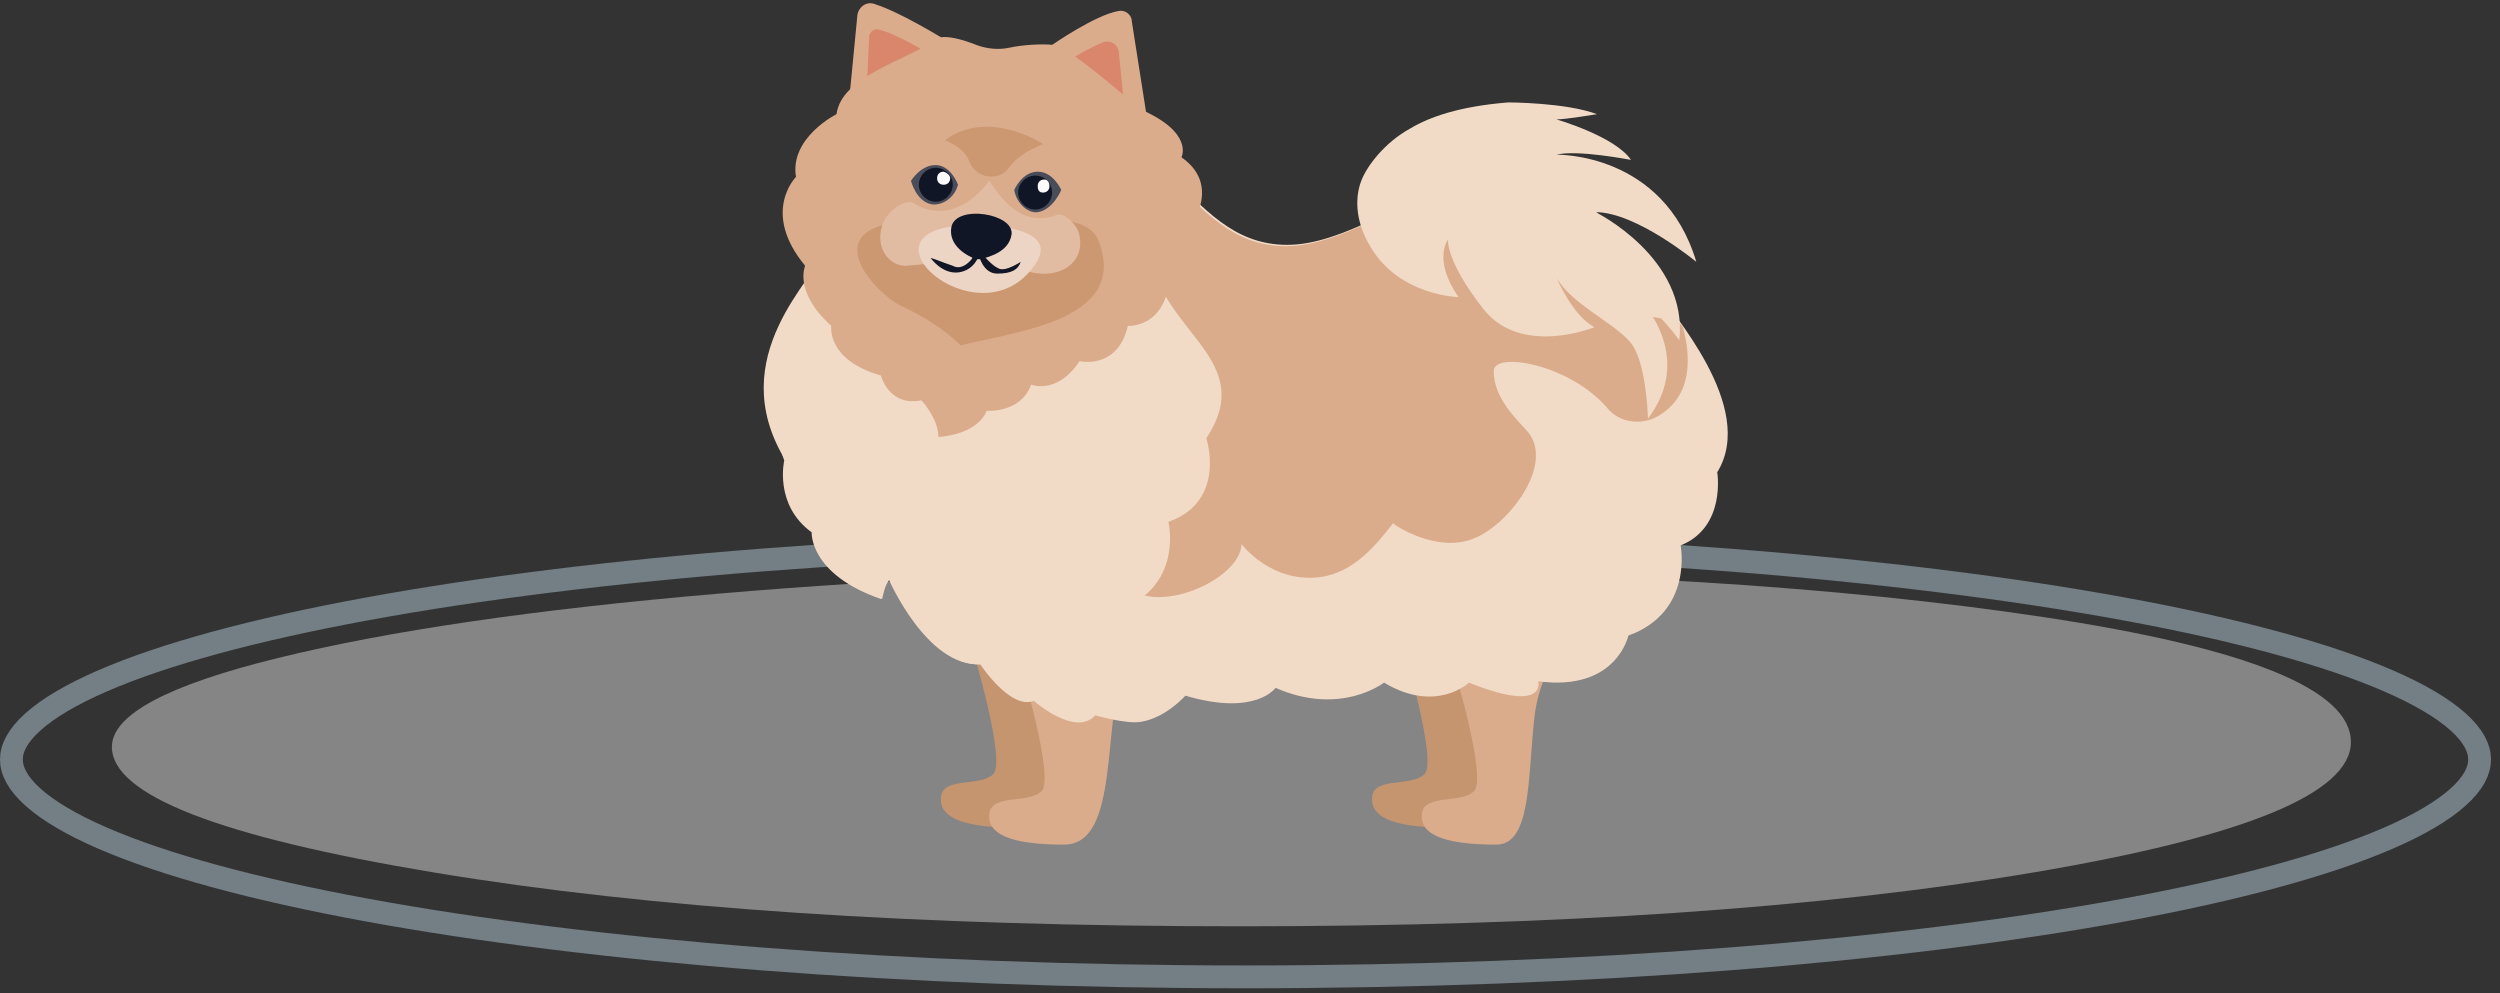 <svg width="219" height="87" viewBox="0 0 219 87" fill="none" xmlns="http://www.w3.org/2000/svg">
<rect x="0" y="0" width="219" height="87" fill="#333333" stroke="none"/>
<path d="M217.213 66.531C217.213 67.518 216.672 68.62 215.328 69.826C213.988 71.03 211.954 72.237 209.241 73.415C203.822 75.769 195.918 77.912 186.076 79.72C166.407 83.333 139.194 85.573 109.107 85.573C79.019 85.573 51.806 83.333 32.137 79.72C22.295 77.912 14.392 75.769 8.972 73.415C6.259 72.237 4.225 71.03 2.885 69.826C1.541 68.62 1 67.518 1 66.531C1 65.544 1.541 64.442 2.885 63.236C4.225 62.033 6.259 60.826 8.972 59.647C14.392 57.294 22.295 55.151 32.137 53.343C51.806 49.73 79.019 47.489 109.107 47.489C139.194 47.489 166.407 49.73 186.076 53.343C195.918 55.151 203.822 57.294 209.241 59.647C211.954 60.826 213.988 62.033 215.328 63.236C216.672 64.442 217.213 65.544 217.213 66.531Z" stroke="#737E85" stroke-width="2"/>
<g opacity="0.4">
<path d="M38.057 76.436C19.216 73.31 9.797 69.641 9.801 65.427C9.801 62.617 14.653 60.021 24.359 57.638C34.064 55.254 46.874 53.381 62.789 52.017C78.714 50.644 95.502 49.967 113.155 49.988C139.07 49.988 161.012 51.343 178.98 54.052C196.949 56.762 205.935 60.413 205.938 65.004C205.938 69.491 196.629 73.308 178.079 76.436C159.528 79.562 136.414 81.144 108.735 81.144C80.474 81.144 56.914 79.574 38.057 76.436Z" fill="white"/>
</g>
<g clip-path="url(#clip0_158_4482)">
<path d="M122.956 56.82C122.956 56.82 125.932 66.664 124.787 67.809C123.642 68.953 120.437 68.038 120.208 69.755C119.979 71.472 121.811 72.502 126.733 72.502C131.655 72.502 130.053 62.2 132.113 55.56L122.956 56.82Z" fill="#C59570"/>
<path d="M127.305 58.308C127.305 58.308 130.281 68.152 129.137 69.297C127.992 70.442 124.787 69.526 124.558 71.243C124.329 72.96 126.161 73.99 131.083 73.99C134.173 73.99 133.83 67.923 134.402 63.001C134.631 60.368 135.776 58.422 136.463 56.019L127.305 58.308Z" fill="#DBAC8B"/>
<path d="M85.182 56.82C85.182 56.82 88.158 66.664 87.014 67.809C85.869 68.953 82.664 68.038 82.435 69.755C82.206 71.472 84.037 72.502 88.96 72.502C93.882 72.502 92.279 62.2 94.34 55.56L85.182 56.82Z" fill="#C59570"/>
<path d="M89.416 58.308C89.416 58.308 92.393 68.152 91.248 69.297C90.103 70.442 86.898 69.526 86.669 71.243C86.44 72.96 88.272 73.99 93.194 73.99C98.116 73.99 96.513 63.688 98.574 57.049L89.416 58.308Z" fill="#DBAC8B"/>
<path d="M145.278 25.57C144.362 23.968 136.121 11.491 129.71 14.467C123.3 17.443 117.577 21.449 112.769 21.449C107.961 21.449 105.443 18.13 102.124 15.039C101.208 14.238 99.834 12.75 98.461 11.262C96.629 12.406 94.111 12.292 91.593 12.063C85.984 13.665 80.26 14.696 75.453 12.521C73.964 16.527 72.362 20.763 72.133 22.022C71.561 24.311 65.379 31.408 68.699 40.337C68.699 40.337 67.783 44.228 71.103 46.632C71.103 46.632 70.874 50.295 77.169 52.47C77.169 52.47 77.398 51.097 77.856 50.753C77.856 50.753 81.176 58.422 85.869 58.194C85.869 58.194 88.502 62.2 90.562 61.399C90.562 61.399 94.225 64.604 95.942 62.658C95.942 62.658 98.689 63.459 99.949 63.23C102.124 62.887 103.841 60.941 103.841 60.941C110.022 62.772 111.739 60.254 111.739 60.254C117.462 62.772 121.24 59.796 121.24 59.796C125.818 62.543 128.68 59.796 128.68 59.796C135.548 62.543 134.747 59.682 134.747 59.682C141.615 60.597 142.645 55.675 142.645 55.675C148.369 53.615 147.224 47.777 147.224 47.777C151.23 46.174 150.429 41.367 150.429 41.367C153.978 35.643 146.194 27.173 145.278 25.57Z" fill="#F1DBC7"/>
<path d="M140.812 35.758C141.843 37.017 143.674 37.246 145.048 36.559C148.482 34.727 148.024 30.95 147.452 28.775C147.108 27.516 144.132 28.203 143.56 27.172C142.186 26.142 140.355 24.654 138.18 21.907C136.577 19.732 137.836 18.244 135.89 16.413C135.203 15.726 134.402 15.039 133.601 14.467C132.227 14.009 130.854 14.009 129.595 14.581C123.184 17.557 117.461 21.564 112.653 21.564C107.846 21.564 105.327 18.244 102.008 15.153C101.435 14.581 100.634 13.894 99.833 12.979C100.176 19.618 101.435 26.028 101.435 32.667C101.435 37.36 96.742 45.258 97.887 49.837C99.146 54.874 108.647 51.211 108.761 47.662C108.761 47.662 111.394 51.211 115.858 50.524C118.377 50.066 120.094 48.349 122.04 45.831C122.04 45.945 125.817 48.464 129.022 47.204C132.113 46.06 136.234 40.68 133.83 37.818C132.8 36.673 130.854 34.842 130.854 32.553C130.739 30.721 137.493 31.866 140.812 35.758Z" fill="#DBAC8B"/>
<path d="M101.665 25.112C99.605 20.877 97.315 16.641 96.056 12.177C94.682 12.406 93.08 12.291 91.592 12.062C85.983 13.665 80.259 14.695 75.452 12.52C73.964 16.527 72.361 20.762 72.132 22.021C71.674 24.196 63.204 31.179 68.813 40.336C68.813 40.336 67.897 44.228 71.216 46.632C71.216 46.632 70.987 50.295 77.283 52.47C77.283 52.47 77.512 51.096 77.97 50.753C77.97 50.753 81.29 58.422 85.983 58.193C85.983 58.193 87.013 59.681 88.272 60.711C88.615 59.91 88.844 58.765 89.875 58.307C99.948 54.759 97.201 50.295 97.201 50.295C98.689 50.638 98.689 53.157 98.689 53.157C103.611 50.867 102.352 45.716 102.352 45.716C107.503 43.885 105.671 38.39 105.671 38.39C109.563 32.552 103.954 29.919 101.665 25.112Z" fill="#F1DBC7"/>
<path d="M123.528 11.261C125.245 10.231 127.878 9.315 132.113 8.972C132.113 8.972 137.15 8.972 139.897 10.002C139.897 10.002 137.15 10.46 136.348 10.46C136.348 10.46 141.499 11.948 142.873 14.008C142.873 14.008 138.18 13.092 136.348 13.55C136.348 13.55 145.735 13.322 148.596 22.937C148.596 22.937 143.331 18.587 139.782 18.587C139.782 18.587 147.91 22.593 147.108 29.805C147.108 29.805 145.391 27.401 143.56 26.142C143.56 26.142 148.596 31.064 144.361 36.673C144.361 36.673 144.247 31.522 142.759 29.919C141.27 28.202 137.608 26.6 136.348 24.31C136.348 24.31 137.722 27.63 139.668 28.66C139.668 28.66 133.258 31.293 129.938 27.058C126.619 22.822 126.848 20.991 126.848 20.991C126.848 20.991 125.474 22.708 127.763 26.027C127.763 26.027 122.612 25.913 120.094 21.678C118.606 19.274 118.72 17.099 119.293 15.725C119.751 14.581 121.239 12.52 123.528 11.261Z" fill="#F1DBC7"/>
<path d="M100.406 9.888C100.406 9.888 93.767 7.598 92.164 3.935C92.164 3.935 95.942 1.302 98.002 0.959C98.574 0.845 99.147 1.302 99.147 1.875L100.406 9.888Z" fill="#DBAC8B"/>
<path d="M98.46 9.086C98.46 9.086 94.225 8.171 93.08 5.652C93.08 5.652 95.141 4.279 96.629 3.706C97.201 3.477 97.888 3.821 98.002 4.508L98.46 9.086Z" fill="#D9866D"/>
<path d="M74.422 8.4C74.422 8.4 81.404 7.255 82.778 3.477C82.778 3.477 78.886 1.074 76.711 0.387C75.91 0.043 75.223 0.616 75.109 1.303L74.422 8.4Z" fill="#DBAC8B"/>
<path d="M75.91 8.285C75.91 8.285 80.031 7.026 81.061 4.507C81.061 4.507 78.2 2.79 76.826 2.562C76.483 2.562 76.254 2.79 76.139 3.134L75.91 8.285Z" fill="#D9866D"/>
<path d="M88.501 4.164C87.471 4.393 86.441 4.279 85.525 3.935C84.38 3.478 82.778 3.02 82.205 3.363C79.115 5.423 73.735 6.683 73.277 10.002C73.277 10.002 69.156 12.063 69.728 15.497C69.728 15.497 66.638 18.587 70.529 23.28C70.529 23.28 69.499 25.57 72.819 28.546C72.819 28.546 72.361 31.522 77.169 32.896C77.169 32.896 77.856 35.643 80.717 35.071C80.717 35.071 82.205 36.673 82.205 38.276C82.205 38.276 85.525 38.161 86.441 35.986C86.441 35.986 89.417 36.215 90.332 33.697C90.332 33.697 92.622 34.613 94.568 31.637C94.568 31.637 97.887 32.438 98.803 28.546C98.803 28.546 102.237 28.775 102.466 24.082C102.466 24.082 105.671 23.28 104.87 18.702C104.87 18.702 106.472 15.84 103.496 13.78C103.496 13.78 104.641 11.605 99.833 9.544C99.833 9.544 93.652 4.05 92.278 3.935C91.248 3.821 89.531 3.935 88.501 4.164Z" fill="#DBAC8B"/>
<path d="M84.151 30.263C89.073 29.004 98.803 28.088 96.285 21.22C95.254 18.244 89.989 19.732 87.585 18.931C86.898 18.702 86.326 18.244 85.983 17.786C84.723 18.473 83.235 18.931 81.518 19.16C80.259 19.389 78.886 19.389 77.741 19.618C72.361 20.762 76.482 25.456 78.771 26.715C80.946 27.745 82.663 28.775 84.151 30.263Z" fill="#CC9872"/>
<path d="M92.621 18.816C89.874 19.846 88.042 18.015 86.669 15.84C85.524 17.328 84.036 18.473 82.319 18.473C81.403 18.473 80.716 18.244 80.03 17.786C79.343 17.442 77.74 18.358 77.282 19.732C76.596 21.907 78.084 23.395 79.457 23.28C85.066 22.822 85.181 22.364 85.524 20.876C85.524 22.364 84.494 22.479 90.332 23.853C92.85 24.425 95.025 23.051 94.567 20.648C94.453 19.732 93.194 18.587 92.621 18.816Z" fill="#E2BCA2"/>
<path d="M85.867 19.732C85.867 19.732 80.258 19.388 80.487 22.021C80.716 24.654 87.355 28.088 90.675 23.166C93.079 19.732 85.867 19.732 85.867 19.732Z" fill="#EDD5C5"/>
<path d="M88.844 16.642C88.844 16.642 89.531 15.039 90.904 15.039C92.278 15.039 92.965 16.642 92.965 16.642C92.965 16.642 92.278 18.359 90.904 18.588C90.103 18.702 89.073 17.901 88.844 16.642Z" fill="#494D5A"/>
<path d="M92.164 16.871C92.164 17.672 91.477 18.359 90.676 18.359C89.874 18.359 89.188 17.672 89.188 16.871C89.188 16.07 89.874 15.383 90.676 15.383C91.591 15.383 92.164 16.07 92.164 16.871Z" fill="#111627"/>
<path d="M91.934 16.298C91.934 16.641 91.706 16.87 91.362 16.87C91.019 16.87 90.904 16.641 90.904 16.298C90.904 15.954 91.133 15.726 91.477 15.726C91.82 15.726 91.934 16.069 91.934 16.298Z" fill="#FBFBFB"/>
<path d="M83.922 16.183C83.922 16.183 83.349 14.581 82.09 14.466C80.716 14.352 79.801 15.84 79.801 15.84C79.801 15.84 80.259 17.671 81.632 17.9C82.433 18.015 83.578 17.442 83.922 16.183Z" fill="#494D5A"/>
<path d="M83.464 16.183C83.464 16.985 82.778 17.672 81.976 17.672C81.175 17.672 80.488 16.985 80.488 16.183C80.488 15.382 81.175 14.695 81.976 14.695C82.778 14.695 83.464 15.382 83.464 16.183Z" fill="#111627"/>
<path d="M83.234 15.611C83.234 15.955 83.006 16.184 82.662 16.184C82.319 16.184 82.09 15.955 82.09 15.611C82.09 15.268 82.319 15.039 82.662 15.039C83.006 15.153 83.234 15.383 83.234 15.611Z" fill="#FBFBFB"/>
<path d="M81.518 22.594C81.518 22.594 82.548 24.082 84.036 23.853C85.409 23.624 85.753 22.365 85.753 22.365C85.753 22.365 86.096 23.968 87.355 23.968C88.615 23.968 89.187 23.624 89.416 22.937C89.416 22.937 88.042 23.853 87.47 23.51C86.898 23.281 85.982 22.25 85.867 21.907C85.753 21.564 85.181 22.25 85.181 22.594C85.066 22.823 84.265 23.739 83.463 23.281C82.433 22.937 81.975 22.708 81.518 22.594Z" fill="#111627"/>
<path d="M85.867 22.708C85.753 22.708 85.638 22.708 85.524 22.708C84.837 22.479 83.006 21.563 83.349 19.846C83.807 17.9 88.844 18.702 88.615 20.533C88.386 22.021 86.783 22.479 85.867 22.708Z" fill="#111627"/>
<path d="M82.777 12.291C82.777 12.291 84.494 12.863 84.952 14.237C85.525 15.611 87.471 15.954 88.386 14.695C89.302 13.436 90.79 12.863 91.362 12.634C91.477 12.634 86.555 9.429 82.777 12.291Z" fill="#CC9872"/>
</g>
<defs>
<clipPath id="clip0_158_4482">
<rect width="84.477" height="73.717" fill="white" transform="translate(66.867 0.272)"/>
</clipPath>
</defs>
</svg>
